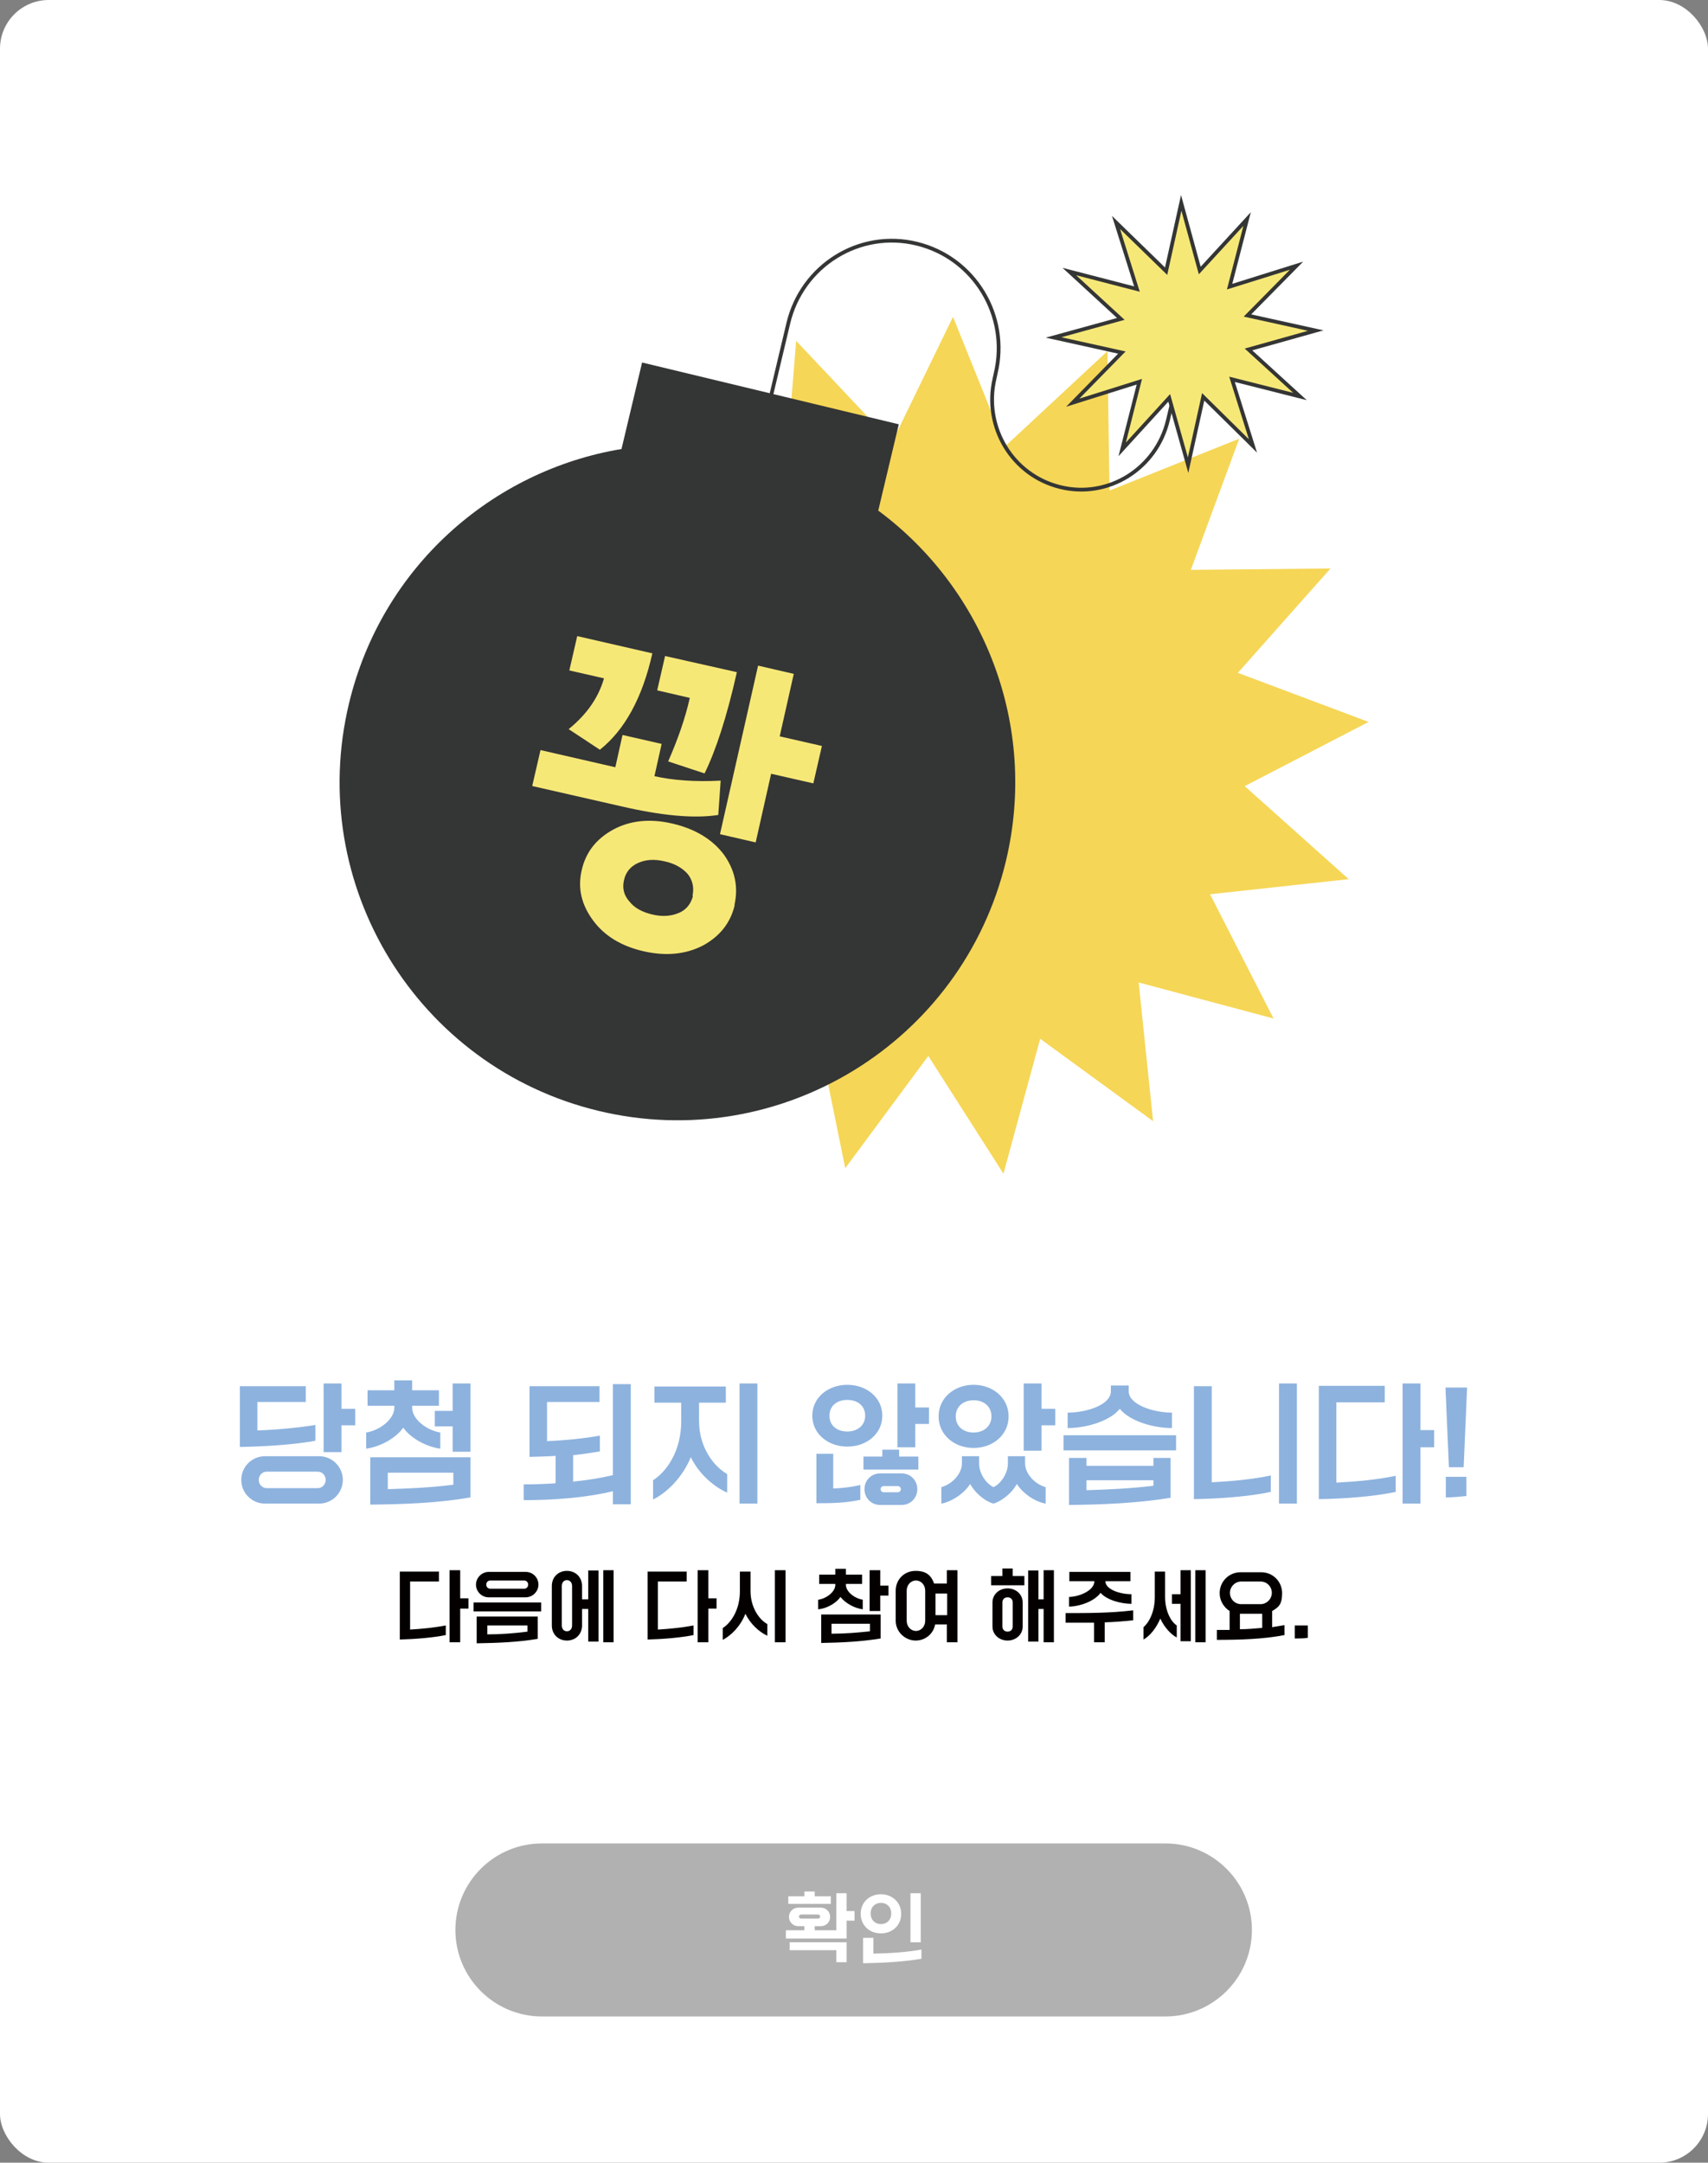 <?xml version="1.0" encoding="UTF-8"?>
<svg id="_레이어_1" data-name="레이어 1" xmlns="http://www.w3.org/2000/svg" version="1.1" viewBox="0 0 497.7 630">
  <rect x="0" y="0" width="497.7" height="630" fill="#808080" stroke="none"/>
  <defs>
    <style>
      .cls-1 {
        fill: #f6e877;
      }

      .cls-1, .cls-2, .cls-3, .cls-4, .cls-5, .cls-6, .cls-7 {
        stroke-width: 0px;
      }

      .cls-2 {
        fill: #f5d656;
      }

      .cls-3 {
        fill: #8db2de;
      }

      .cls-8 {
        fill: none;
        stroke: #343535;
        stroke-miterlimit: 10;
        stroke-width: 1.1px;
      }

      .cls-4 {
        fill: #040000;
      }

      .cls-5 {
        fill: #343535;
      }

      .cls-6 {
        fill: #b2b1b2;
      }

      .cls-7 {
        fill: #fff;
      }
    </style>
  </defs>
  <rect class="cls-7" width="497.7" height="630" rx="14.2" ry="14.2"/>
  <g>
    <path class="cls-3" d="M69.9,403.8h19.2v4.6h-14.1v8.3c5.6-.2,11.9-.8,16.9-1.6v4.6c-6.6,1.2-15.4,1.7-22,1.8v-17.6ZM70.3,431.1c0-3.8,3.1-6.9,6.9-6.9h15.8c3.8,0,6.9,3.1,6.9,6.9s-3.1,6.9-6.9,6.9h-15.8c-3.8,0-6.9-3.1-6.9-6.9ZM77.7,433.5h14.9c1.3,0,2.3-1.1,2.3-2.4s-1-2.4-2.3-2.4h-14.9c-1.3,0-2.3,1.1-2.3,2.4s1,2.4,2.3,2.4ZM94.3,403h5.2v7.4h4v4.8h-4v7.8h-5.2v-20Z"/>
    <path class="cls-3" d="M106.7,417.3c4.2-.7,8.2-4,8.2-7.2v-.6h-7.8v-4.5h7.8v-2.9h5.2v2.9h7.8v4.5h-7.8v.6c0,3.2,4,6.5,8.2,7.2v4.7c-3.8-.5-8.4-2.8-10.8-6.1-2.4,3.3-7,5.6-10.8,6.1v-4.7ZM107.9,424.5h29.2v11.7c-9.2,1.6-19,2-29.2,2.1v-13.8ZM132.1,432.5v-3.5h-19.1v4.8c6.6-.2,13-.5,19.1-1.3ZM126.7,411h5.2v-8h5.2v19.9h-5.2v-7.4h-5.2v-4.6Z"/>
    <path class="cls-3" d="M161.9,431.8v-7.7c-2.6.2-5.2.2-7.6.3v-20.6h20.4v4.6h-15.3v11.4c5.4-.2,11-.8,15.4-1.6v4.6c-2.3.4-5,.8-7.8,1.1v7.7c3.9-.4,7.9-1,11.6-1.9v-26.5h5.2v35h-5.2v-3.8c-8.4,2-17.9,2.6-26,2.6v-4.6c2.9,0,6-.1,9.2-.3Z"/>
    <path class="cls-3" d="M190.3,431.2c3.9-2.5,8.2-8.4,8.2-17.2v-5.4h-7.8v-4.7h20.8v4.7h-7.8v5.4c0,7.6,4.3,13.2,8.2,15.4v5.4c-3.9-1.7-8.2-5.4-10.6-10.3-2.4,5.8-6.9,10.3-11,12.3v-5.6ZM215.5,403h5.2v35h-5.2v-35Z"/>
    <path class="cls-3" d="M246.9,403.4c5.6,0,10.2,3.7,10.2,9s-4.6,9-10.2,9-10.2-3.7-10.2-9,4.6-9,10.2-9ZM237.9,423.5h4.9v10.1c2.7-.1,5.2-.4,7.9-1v4.3c-4.2.9-8,1-12.8,1v-14.5ZM246.9,417c2.9,0,5.2-1.7,5.2-4.6s-2.2-4.6-5.2-4.6-5.2,1.7-5.2,4.6,2.2,4.6,5.2,4.6ZM251.5,424.3h5.6v-2h4.9v2h5.6v3.8h-16v-3.8ZM256.5,429.2h6.2c2.6,0,4.6,2,4.6,4.6s-2,4.6-4.6,4.6h-6.2c-2.6,0-4.6-2-4.6-4.6s2-4.6,4.6-4.6ZM257.5,434.7h4.1c.5,0,.9-.4.9-.9s-.4-.9-.9-.9h-4.1c-.5,0-.9.4-.9.9s.4.9.9.9ZM261.5,403h5.2v7h4v4.8h-4v6.8h-5.2v-18.6Z"/>
    <path class="cls-3" d="M283.7,403.4c5.6,0,10.2,3.8,10.2,9.2s-4.6,9.2-10.2,9.2-10.2-3.8-10.2-9.2,4.6-9.2,10.2-9.2ZM274.3,433.2c2.5-.6,6-3.4,6-7v-2h5v2c0,3.6,2.6,6.3,4.2,7,1.5-.6,4.2-3.4,4.2-7v-2h5v2c0,3.6,3.5,6.4,6,7v4.8c-2.6-.4-6.3-2.5-8.4-5.7-1.8,3.2-5,5.2-6.8,5.7-1.8-.4-5-2.5-6.8-5.7-2.1,3.2-5.9,5.3-8.4,5.7v-4.8ZM283.7,417.3c2.9,0,5.2-1.8,5.2-4.7s-2.2-4.7-5.2-4.7-5.2,1.8-5.2,4.7,2.2,4.7,5.2,4.7ZM298.3,403h5.2v7.4h4v4.8h-4v7.4h-5.2v-19.6Z"/>
    <path class="cls-3" d="M309.9,418.1h32.8v4.4h-32.8v-4.4ZM311.1,411.5c5.6,0,12.6-2.3,12.6-6.2v-1.7h5.2v1.7c0,3.8,7,6.2,12.6,6.2v4.5c-5.2,0-12.2-1.9-15.2-5.6-3,3.7-10,5.6-15.2,5.6v-4.5ZM316.6,424.7v2.3h19.5v-2.3h5v11.6c-9.6,1.6-20,2-29.6,2.1v-13.7h5ZM336.1,432.8v-1.6h-19.5v2.9c6.4-.2,13.1-.5,19.5-1.3Z"/>
    <path class="cls-3" d="M347.9,403.8h5.2v28c5.8-.3,12.2-.9,17.2-2v4.8c-6.6,1.4-15.5,2-22.4,2.1v-33ZM372.7,403h5.2v35h-5.2v-35Z"/>
    <path class="cls-3" d="M403.5,403.8v4.7h-14.1v23.4c5.8-.3,12.2-.9,17.3-2v4.7c-6.6,1.4-15.5,2-22.4,2.1v-33h19.2ZM408.7,403h5.2v13.6h4v5h-4v16.4h-5.2v-35Z"/>
    <path class="cls-3" d="M421.1,404.2h6.4l-1,23.2h-4.3l-1-23.2ZM421.3,430.2h6v5.6c-1.9.2-4.1.4-6,.4v-6Z"/>
  </g>
  <g>
    <path class="cls-4" d="M127.9,457.9v2.8h-8.4v14c3.5-.2,7.3-.6,10.4-1.2v2.8c-3.9.8-9.3,1.2-13.4,1.3v-19.8h11.5ZM131,457.4h3.1v8.2h2.4v3h-2.4v9.8h-3.1v-21Z"/>
    <path class="cls-4" d="M138,466.8h19.7v2.6h-19.7v-2.6ZM142.4,457.9h10.8c2.1,0,3.7,1.7,3.7,3.7s-1.7,3.7-3.7,3.7h-10.8c-2.1,0-3.7-1.7-3.7-3.7s1.7-3.7,3.7-3.7ZM138.9,470.9h17.8v6.5c-5.8,1-12,1.2-17.8,1.3v-7.7ZM142.9,462.8h9.8c.7,0,1.2-.5,1.2-1.2s-.5-1.2-1.2-1.2h-9.8c-.7,0-1.2.5-1.2,1.2s.5,1.2,1.2,1.2ZM153.7,475.3v-1.8h-11.7v2.6c3.9,0,7.8-.3,11.7-.8Z"/>
    <path class="cls-4" d="M160.8,473.5v-11.5c0-2.6,1.9-4.4,4.4-4.4s4.4,1.8,4.4,4.4v3.9h1.8v-8.4h3v20.7h-3v-9.5h-1.8v4.8c0,2.6-1.9,4.4-4.4,4.4s-4.4-1.8-4.4-4.4ZM165.2,475.2c.9,0,1.5-.7,1.5-1.7v-11.5c0-1-.6-1.7-1.5-1.7s-1.5.7-1.5,1.7v11.5c0,1,.6,1.7,1.5,1.7ZM175.8,457.4h3v21h-3v-21Z"/>
    <path class="cls-4" d="M200.1,457.9v2.8h-8.4v14c3.5-.2,7.3-.6,10.4-1.2v2.8c-3.9.8-9.3,1.2-13.4,1.3v-19.8h11.5ZM203.3,457.4h3.1v8.2h2.4v3h-2.4v9.8h-3.1v-21Z"/>
    <path class="cls-4" d="M210.7,474.2c2.4-1.6,4.9-5.3,4.9-10.7v-5.7h3.1v5.7c0,4.7,2.5,8.3,4.9,9.6v3.4c-2.4-1.1-4.9-3.4-6.4-6.4-1.4,3.6-4.1,6.3-6.6,7.6v-3.5ZM225.8,457.4h3.1v21h-3.1v-21Z"/>
    <path class="cls-4" d="M238.5,466c2.5-.4,4.9-2.4,4.9-4.3v-.3h-4.7v-2.7h4.7v-1.7h3.1v1.7h4.7v2.7h-4.7v.3c0,1.9,2.4,3.9,4.9,4.3v2.8c-2.3-.3-5-1.7-6.5-3.6-1.4,2-4.2,3.4-6.5,3.6v-2.8ZM239.3,470.3h17.3v7c-5.5.9-11.2,1.2-17.3,1.3v-8.3ZM253.5,475.1v-2.1h-11.2v2.9c3.9,0,7.6-.3,11.2-.7ZM253.4,457.4h3.1v4.5h2.4v2.9h-2.4v4.5h-3.1v-12Z"/>
    <path class="cls-4" d="M276,473.2h-3.5c-.5,2.7-2.8,4.7-5.7,4.7s-5.8-2.4-5.8-5.8v-8.7c0-3.3,2.5-5.8,5.8-5.8s4.6,1.5,5.4,3.7h3.7v-3.9h3.1v21h-3.1v-5.1ZM266.9,475.1c1.5,0,2.7-1.3,2.7-3v-8.7c0-1.7-1.2-3-2.7-3s-2.7,1.3-2.7,3v8.7c0,1.7,1.2,3,2.7,3ZM276,470.5v-6.3h-3.4v6.3h3.4Z"/>
    <path class="cls-4" d="M288.7,459.1h3.4v-2.2h3v2.2h3.4v2.7h-9.7v-2.7ZM289.2,466.8c0-2.4,2-4.1,4.4-4.1s4.4,1.7,4.4,4.1v7c0,2.4-2,4.1-4.4,4.1s-4.4-1.7-4.4-4.1v-7ZM293.6,475.3c.9,0,1.5-.6,1.5-1.5v-7c0-.9-.6-1.5-1.5-1.5s-1.5.6-1.5,1.5v7c0,.9.6,1.5,1.5,1.5ZM299.6,457.5h3v8.4h1.5v-8.5h3v21h-3v-9.7h-1.5v9.5h-3v-20.7Z"/>
    <path class="cls-4" d="M330.2,469.2v2.8c-2.8.3-5.5.5-8.3.6v5.8h-3.1v-5.7c-2.7,0-5.5,0-8.3,0v-2.8c6.6,0,13,0,19.7-.8ZM311.3,465.2c3.2,0,7.6-1.9,7.6-4.6h-7.3v-2.7h17.8v2.7h-7.3c0,2.4,4.2,3.8,7.6,3.8v2.8c-3,0-7.2-1.1-9-3.2-1.8,2.5-6.2,4-9.2,4v-2.8Z"/>
    <path class="cls-4" d="M333.1,474.1c1.6-1.3,3.4-4.4,3.4-8.9v-7.4h3v7.4c0,4.1,1.7,7.2,3.4,8.3v3.5c-1.6-.8-3.6-2.9-4.8-5.5-1.2,2.9-3.2,5.2-4.9,6.1v-3.6ZM344,467.2h-2.5v-2.8h2.5v-7h3v20.7h-3v-10.9ZM348.3,457.4h3v21h-3v-21Z"/>
    <path class="cls-4" d="M354.7,474.8c1.2,0,2.4,0,3.6,0v-5.5c-1.7-1.1-2.9-3-2.9-5.2,0-3.4,2.7-6.1,6.1-6.1h6c3.4,0,6.1,2.7,6.1,6.1s-1.1,4.1-2.9,5.2v4.7c1.2-.2,2.4-.4,3.6-.6v2.9c-6.1,1.2-13.1,1.4-19.7,1.4v-2.9ZM361.7,467.3h5.6c1.8,0,3.3-1.5,3.3-3.3s-1.4-3.3-3.3-3.3h-5.6c-1.8,0-3.3,1.5-3.3,3.3s1.4,3.3,3.3,3.3ZM361.3,474.6c2.2,0,4.3-.2,6.5-.4v-4.1h-6.5v4.5Z"/>
    <path class="cls-4" d="M377.3,477.3v-3.8h3.8v3.6c-1.2.2-2.6.2-3.8.2Z"/>
  </g>
  <polygon class="cls-2" points="371.1 296.7 331.8 286.2 336 326.6 303.1 302.6 292.4 341.9 270.5 307.6 246.3 340.3 238.2 300.5 203.9 322.2 210.7 282.1 170.8 290 191.7 255.1 151.7 248.1 183.7 223.1 148.9 202 187.9 190.3 163 158.1 203.6 161.2 192 122.2 228.7 139.8 232 99.3 259.9 128.9 277.7 92.3 292.9 130 322.7 102.3 323.3 142.9 361.1 127.8 347 166 387.7 165.6 360.7 196 398.8 210.3 362.7 229 393 256.1 352.6 260.5 371.1 296.7"/>
  <path class="cls-5" d="M255.9,148.8l6-25.2-74.8-18-6,25.2c-37.8,6.3-69.9,34.5-79.4,74.1-12.7,52.8,19.9,106,72.7,118.7,52.8,12.7,106-19.9,118.7-72.7,9.5-39.6-6.4-79.3-37.1-102.1"/>
  <path class="cls-8" d="M220.9,131.2l8.8-37c4-16.9,20.8-27.3,37.5-23.2,16.7,4.1,27,21,22.9,37.9l-.3,1.4c-3.3,14.1,5.2,28.2,19.2,31.6,13.9,3.4,27.9-5.3,31.3-19.4l5.3-22.3"/>
  <polygon class="cls-1" points="377.8 77.4 363.5 91.9 383.4 96.3 363.8 101.8 378.8 115.5 359 110.5 365.1 129.9 350.6 115.6 346.2 135.5 340.7 115.9 327 130.9 332 111.2 312.6 117.3 326.9 102.7 307 98.3 326.6 92.9 311.6 79.1 331.3 84.2 325.2 64.8 339.8 79 344.2 59.1 349.6 78.8 363.4 63.8 358.3 83.5 377.8 77.4"/>
  <polygon class="cls-8" points="377.8 77.4 363.5 91.9 383.4 96.3 363.8 101.8 378.8 115.5 359 110.5 365.1 129.9 350.6 115.6 346.2 135.5 340.7 115.9 327 130.9 332 111.2 312.6 117.3 326.9 102.7 307 98.3 326.6 92.9 311.6 79.1 331.3 84.2 325.2 64.8 339.8 79 344.2 59.1 349.6 78.8 363.4 63.8 358.3 83.5 377.8 77.4"/>
  <path class="cls-1" d="M224.7,225.4l-4.5,20-10.4-2.4,11.1-49.1,10.4,2.4-4.1,18.2,12.3,2.8-2.5,10.9-12.3-2.8ZM201.8,260.9c.5-2.4,0-4.5-1.4-6.3-1.6-1.8-3.9-3.1-6.8-3.7-3-.7-5.5-.5-7.7.5-2.2,1-3.6,2.7-4.1,5.1-.5,2.3,0,4.3,1.6,6.1,1.5,1.9,3.7,3.1,6.7,3.8,2.9.7,5.5.5,7.8-.5,2.1-.9,3.4-2.6,4-4.8M214.7,195.9c-2.9,12.9-6.1,22.7-9.4,29.4l-10.6-3.5c2.8-6.4,5-12.6,6.3-18.5l-9.5-2.2,2.3-10,20.9,4.7ZM214.1,263.6c-1.2,5.2-4.3,9.1-9.2,11.8-5,2.6-10.8,3.2-17.4,1.7-6.5-1.5-11.4-4.5-14.7-9-3.4-4.6-4.5-9.4-3.3-14.6,1.2-5.3,4.3-9.2,9.3-11.9,4.9-2.6,10.6-3.2,17.1-1.7,6.5,1.5,11.6,4.5,15,9,3.3,4.6,4.3,9.5,3.1,14.8M190.1,190.3c-2.9,12.9-8,22.3-15.3,28.1l-9.1-6c5.3-4.3,8.7-9.2,10.3-14.8l-10.1-2.3,2.3-10,21.8,5ZM155.1,228.9l2.4-10.4,21.8,5,2.1-9.4,11.4,2.6-2.1,9.4c5.3,1.2,11.7,1.7,19.3,1.3l-.7,10c-7.1,1.1-16.5.2-28.2-2.5l-25.9-5.9Z"/>
  <path class="cls-6" d="M157.9,537c-13.9,0-25.2,11.3-25.2,25.2s11.3,25.2,25.2,25.2h181.7c13.9,0,25.2-11.3,25.2-25.2s-11.3-25.2-25.2-25.2h-181.7Z"/>
  <g>
    <path class="cls-7" d="M229,562.3h5.4v-1.2h-1.8c-1.5,0-2.7-1.2-2.7-2.7s1.2-2.7,2.7-2.7h6.6c1.5,0,2.7,1.2,2.7,2.7s-1.2,2.7-2.7,2.7h-1.8v1.2h6.3v-10.8h3v5.2h2.3v2.8h-2.3v5.2h-17.7v-2.3ZM229.7,552.4h4.7v-1.4h3v1.4h4.7v2.2h-12.4v-2.2ZM230.1,565.8h16.6v5.8h-3v-3.5h-13.6v-2.3ZM233.4,558.9h5c.3,0,.6-.3.6-.6s-.3-.6-.6-.6h-5c-.3,0-.6.3-.6.6s.3.6.6.6Z"/>
    <path class="cls-7" d="M256.7,551.8c3.2,0,5.9,2.3,5.9,5.7s-2.6,5.7-5.9,5.7-5.9-2.3-5.9-5.7,2.6-5.7,5.9-5.7ZM254.5,564.4v4.7c4.9-.1,9.6-.4,14-1.2v2.7c-5.4.9-11.1,1.2-17,1.3v-7.4h3ZM256.7,560.5c1.7,0,3-1.2,3-3.1s-1.3-3.1-3-3.1-3,1.2-3,3.1,1.3,3.1,3,3.1ZM265.3,551.5h3v14.3h-3v-14.3Z"/>
  </g>
</svg>